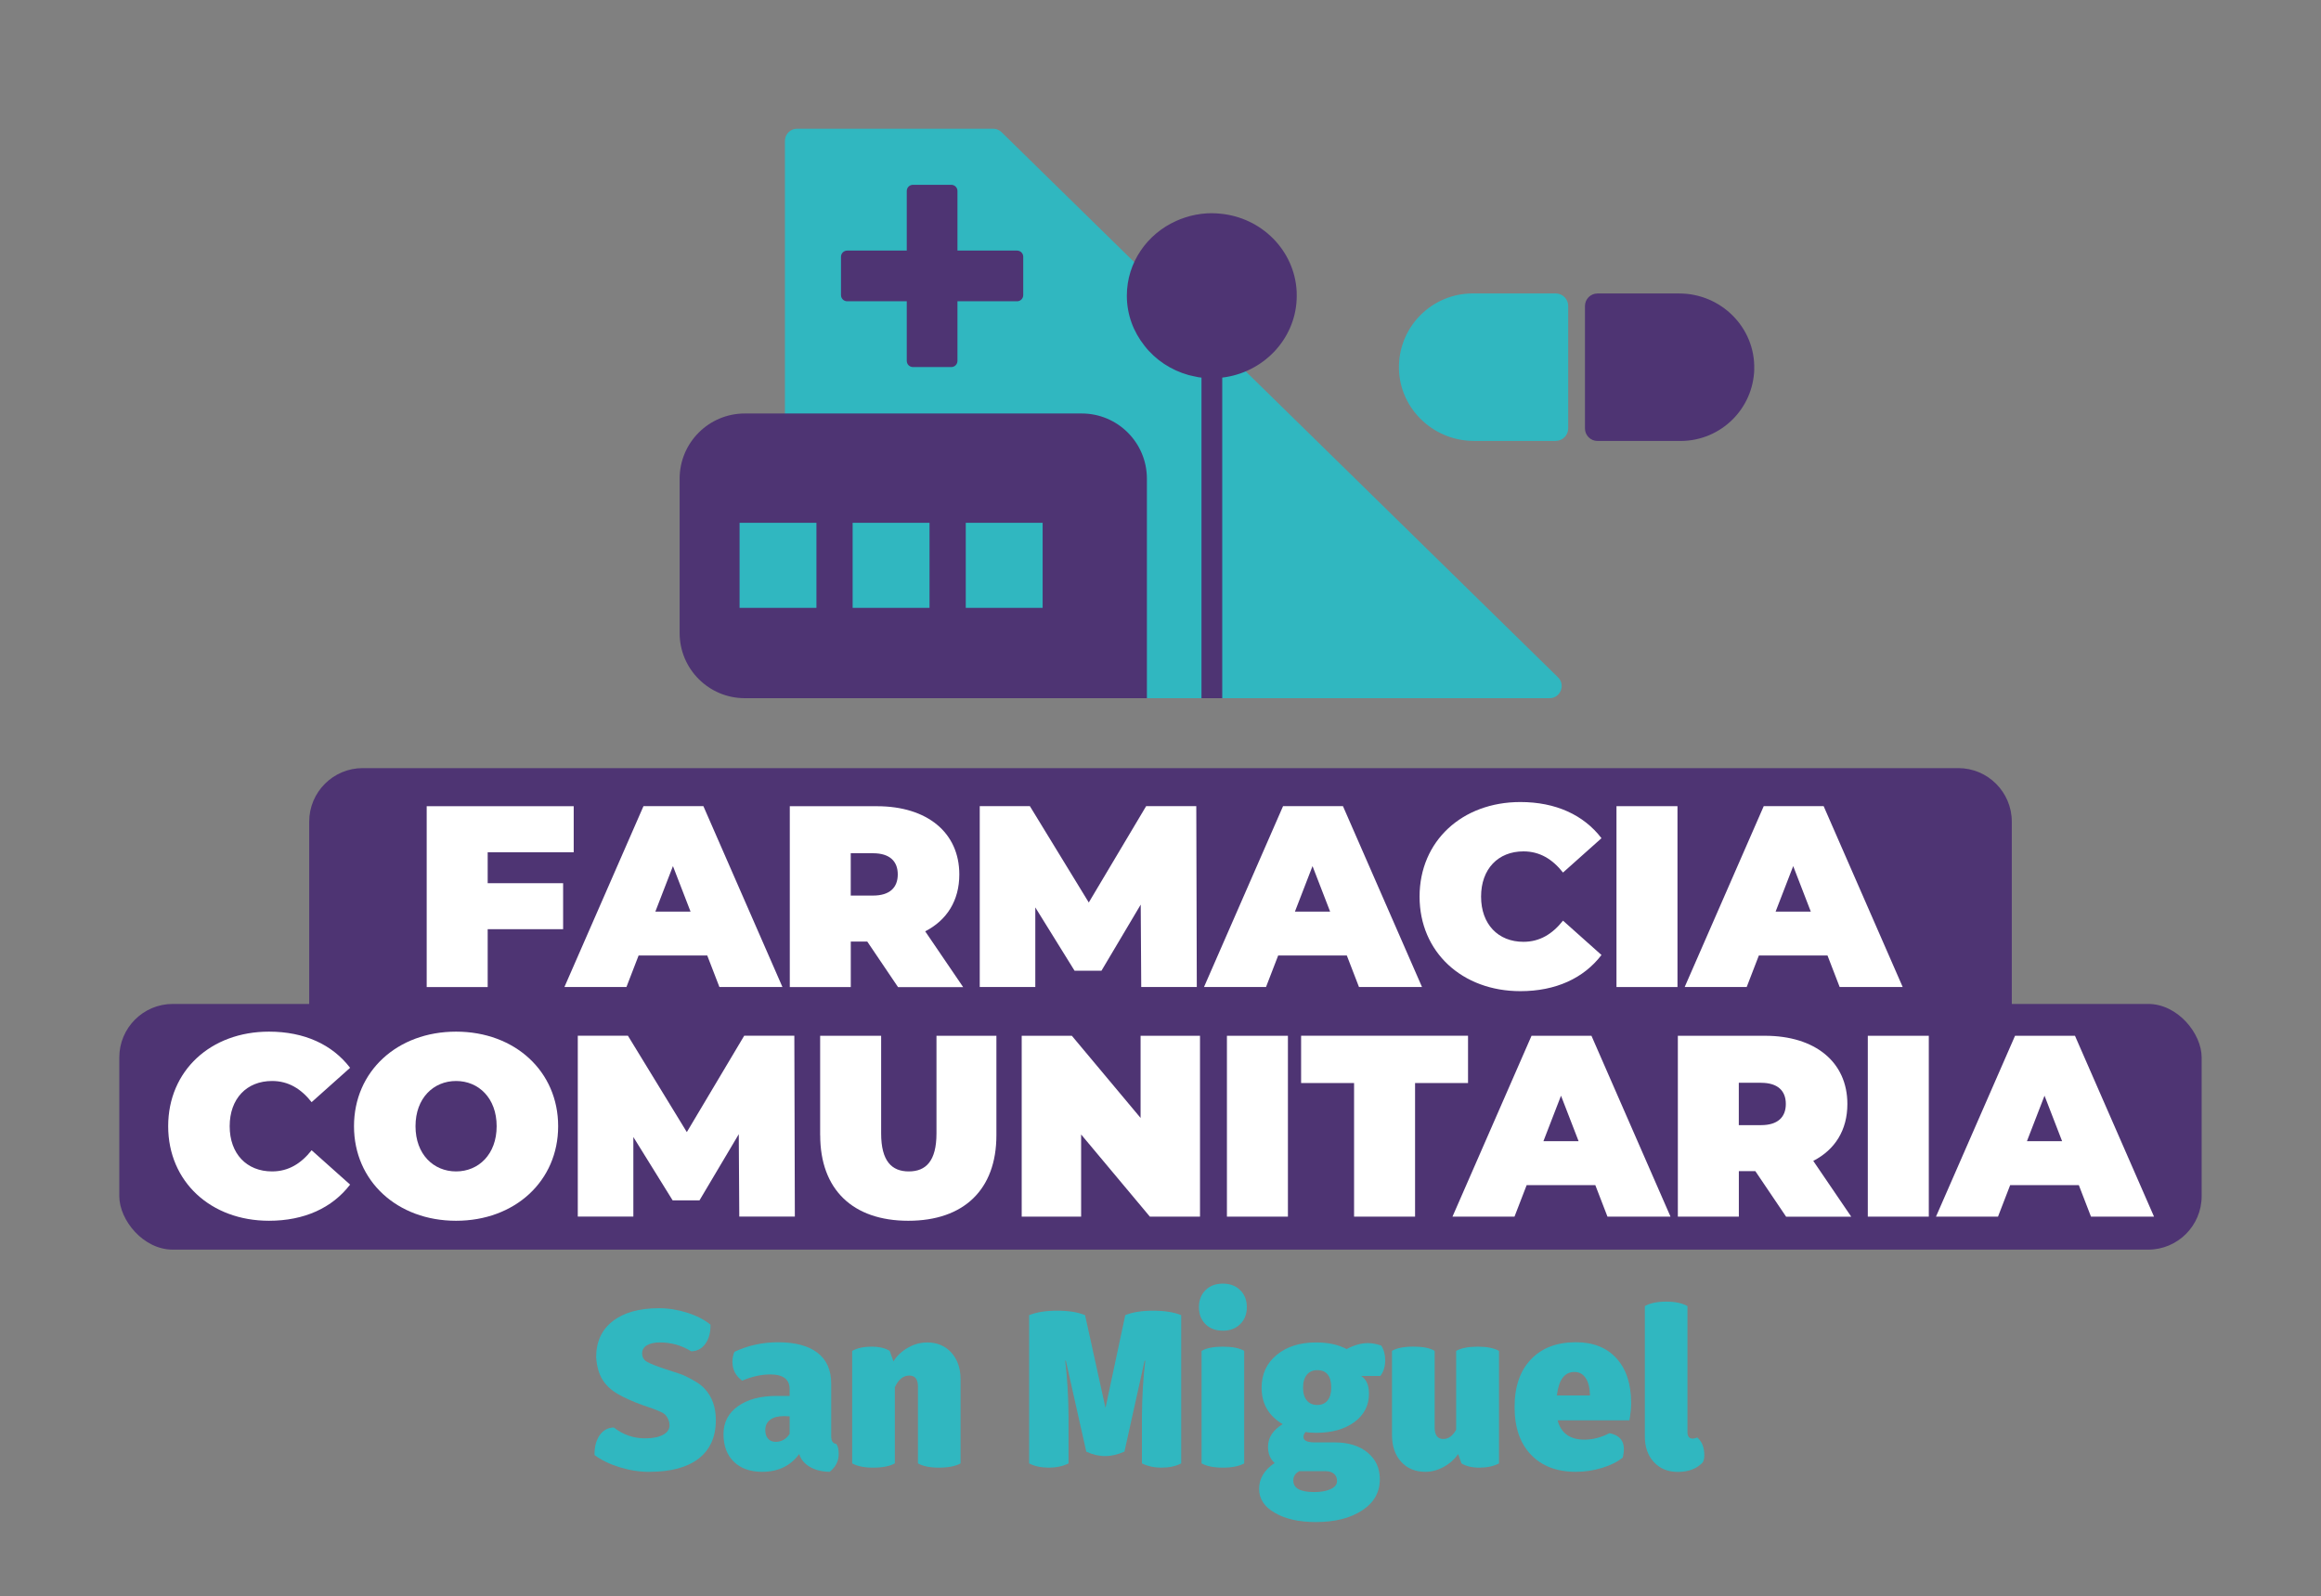 <svg xmlns="http://www.w3.org/2000/svg" id="iconos" viewBox="0 0 500 343.88"><rect x="0" y="0" width="500" height="343.88" fill="#808080" stroke="none"/><defs><style>.cls-1{fill:#fff;}.cls-2{fill:#4e3473;}.cls-3{fill:#30b7c0;}</style></defs><path class="cls-3" d="m333.81,150.4h-162.1c-1.45,0-2.62-1.17-2.62-2.62V30.35c0-1.45,1.17-2.62,2.62-2.62h42.23c.68,0,1.34.27,1.83.75,17.53,17.17,51.12,50.08,51.12,50.08l9.31,9.12s41.17,40.33,44.41,43.51c.1.1,5.09,4.98,5.19,5.08l9.84,9.64c1.67,1.64.51,4.49-1.83,4.49Z"></path><path class="cls-2" d="m160.45,89.07h72.58c7.75,0,14.04,6.29,14.04,14.04v47.29h-86.62c-7.75,0-14.04-6.29-14.04-14.04v-33.25c0-7.75,6.29-14.04,14.04-14.04Z"></path><path class="cls-2" d="m279.35,63.71c0,.29,0,.56-.02.84-.41,8.67-7.28,15.75-16.03,16.79v69.06h-4.47v-69.06c-.21-.02-.45-.06-.65-.08-.37-.08-.72-.15-1.09-.23-.35-.06-.66-.15-1.01-.23-3.84-1.07-7.18-3.3-9.51-6.3-2.4-3.01-3.82-6.73-3.82-10.81,0-7.13,4.37-13.31,10.64-16.1.6-.27,1.21-.51,1.85-.72,1.53-.51,3.16-.82,4.86-.92.33-.02.64-.02.96-.02.62,0,1.21.04,1.83.1,8.92.84,15.95,7.91,16.44,16.67.02.33.02.65.02.98Z"></path><rect class="cls-3" x="159.32" y="112.62" width="16.56" height="18.32"></rect><rect class="cls-3" x="183.68" y="112.62" width="16.56" height="18.32"></rect><rect class="cls-3" x="208.05" y="112.62" width="16.56" height="18.32"></rect><path class="cls-2" d="m219.1,53.98h-12.84v-12.84c0-.74-.6-1.33-1.33-1.33h-8.26c-.74,0-1.33.6-1.33,1.33v12.84h-12.84c-.74,0-1.33.6-1.33,1.33v8.26c0,.74.6,1.33,1.33,1.33h12.84v12.84c0,.74.6,1.33,1.33,1.33h8.26c.74,0,1.33-.6,1.33-1.33v-12.84h12.84c.74,0,1.33-.6,1.33-1.33v-8.26c0-.74-.6-1.33-1.33-1.33Z"></path><path class="cls-3" d="m317.25,63.21h17.88c1.49,0,2.7,1.21,2.7,2.7v26.37c0,1.49-1.21,2.7-2.7,2.7h-17.62c-8.99,0-16.4-7.35-16.14-16.34.12-4.2,1.87-8,4.65-10.78,2.88-2.87,6.85-4.65,11.24-4.65Z"></path><path class="cls-2" d="m377.91,79.56c-.12,4.2-1.87,8-4.65,10.78-2.88,2.87-6.85,4.65-11.24,4.65h-17.88c-1.49,0-2.7-1.21-2.7-2.7v-26.37c0-1.49,1.21-2.7,2.7-2.7h17.62c8.99,0,16.4,7.35,16.14,16.34Z"></path><path class="cls-2" d="m78.13,165.46h343.73c6.36,0,11.53,5.17,11.53,11.53v41.41H66.61v-41.41c0-6.36,5.17-11.53,11.53-11.53Z"></path><rect class="cls-2" x="25.7" y="216.26" width="448.59" height="52.93" rx="11.53" ry="11.53"></rect><path class="cls-1" d="m105.06,183.57v6.68h16.25v9.91h-16.25v12.47h-13.14v-38.96h31.67v9.91h-18.54Z"></path><path class="cls-1" d="m152.38,205.83h-14.81l-2.62,6.79h-13.36l17.03-38.96h12.91l17.03,38.96h-13.58l-2.62-6.79Zm-3.62-9.46l-3.79-9.8-3.79,9.8h7.57Z"></path><path class="cls-1" d="m186.84,202.83h-3.56v9.8h-13.14v-38.96h18.76c10.85,0,17.76,5.68,17.76,14.7,0,5.62-2.67,9.85-7.35,12.25l8.18,12.02h-14.03l-6.62-9.8Zm1.22-19.04h-4.79v9.13h4.79c3.62,0,5.34-1.73,5.34-4.56s-1.73-4.56-5.34-4.56Z"></path><path class="cls-1" d="m245.85,212.62l-.11-17.76-8.46,14.25h-5.79l-8.46-13.64v17.14h-11.97v-38.96h10.8l12.69,20.76,12.36-20.76h10.8l.11,38.96h-11.97Z"></path><path class="cls-1" d="m290.16,205.83h-14.81l-2.62,6.79h-13.36l17.03-38.96h12.91l17.03,38.96h-13.58l-2.62-6.79Zm-3.62-9.46l-3.79-9.8-3.79,9.8h7.57Z"></path><path class="cls-1" d="m305.81,193.14c0-11.97,9.18-20.37,21.71-20.37,7.63,0,13.64,2.78,17.48,7.79l-8.29,7.4c-2.28-2.89-5.01-4.56-8.52-4.56-5.46,0-9.13,3.79-9.13,9.74s3.67,9.74,9.13,9.74c3.51,0,6.23-1.67,8.52-4.56l8.29,7.4c-3.84,5.01-9.85,7.79-17.48,7.79-12.52,0-21.71-8.41-21.71-20.37Z"></path><path class="cls-1" d="m348.23,173.66h13.14v38.96h-13.14v-38.96Z"></path><path class="cls-1" d="m393.71,205.83h-14.81l-2.62,6.79h-13.36l17.03-38.96h12.91l17.03,38.96h-13.58l-2.62-6.79Zm-3.62-9.46l-3.79-9.8-3.79,9.8h7.57Z"></path><path class="cls-1" d="m36.23,242.6c0-11.97,9.18-20.37,21.71-20.37,7.63,0,13.64,2.78,17.48,7.79l-8.29,7.4c-2.28-2.89-5.01-4.56-8.52-4.56-5.46,0-9.13,3.79-9.13,9.74s3.67,9.74,9.13,9.74c3.51,0,6.23-1.67,8.52-4.56l8.29,7.4c-3.84,5.01-9.85,7.79-17.48,7.79-12.52,0-21.71-8.41-21.71-20.37Z"></path><path class="cls-1" d="m76.26,242.6c0-11.8,9.3-20.37,21.99-20.37s21.99,8.57,21.99,20.37-9.3,20.37-21.99,20.37-21.99-8.57-21.99-20.37Zm30.73,0c0-6.07-3.9-9.74-8.74-9.74s-8.74,3.67-8.74,9.74,3.9,9.74,8.74,9.74,8.74-3.67,8.74-9.74Z"></path><path class="cls-1" d="m159.26,262.08l-.11-17.76-8.46,14.25h-5.79l-8.46-13.64v17.14h-11.97v-38.96h10.8l12.69,20.76,12.36-20.76h10.8l.11,38.96h-11.97Z"></path><path class="cls-1" d="m176.68,244.55v-21.43h13.14v21.04c0,5.96,2.28,8.18,5.96,8.18s5.96-2.23,5.96-8.18v-21.04h12.91v21.43c0,11.69-7.01,18.42-18.98,18.42s-18.98-6.74-18.98-18.42Z"></path><path class="cls-1" d="m258.51,223.12v38.96h-10.8l-14.81-17.7v17.7h-12.8v-38.96h10.8l14.81,17.7v-17.7h12.8Z"></path><path class="cls-1" d="m264.31,223.12h13.14v38.96h-13.14v-38.96Z"></path><path class="cls-1" d="m291.7,233.3h-11.41v-10.19h35.96v10.19h-11.41v28.78h-13.14v-28.78Z"></path><path class="cls-1" d="m343.69,255.29h-14.81l-2.62,6.79h-13.36l17.03-38.96h12.91l17.03,38.96h-13.58l-2.62-6.79Zm-3.62-9.46l-3.79-9.8-3.79,9.8h7.57Z"></path><path class="cls-1" d="m378.15,252.28h-3.56v9.8h-13.14v-38.96h18.76c10.85,0,17.76,5.68,17.76,14.7,0,5.62-2.67,9.85-7.35,12.25l8.18,12.02h-14.03l-6.62-9.8Zm1.22-19.04h-4.79v9.13h4.79c3.62,0,5.34-1.73,5.34-4.56s-1.73-4.56-5.34-4.56Z"></path><path class="cls-1" d="m402.37,223.12h13.14v38.96h-13.14v-38.96Z"></path><path class="cls-1" d="m447.85,255.29h-14.81l-2.62,6.79h-13.36l17.03-38.96h12.91l17.03,38.96h-13.58l-2.62-6.79Zm-3.62-9.46l-3.79-9.8-3.79,9.8h7.57Z"></path><path class="cls-3" d="m139.89,317.06c-2.1,0-4.24-.33-6.41-1-2.17-.67-3.97-1.55-5.4-2.63-.03-1.72.33-3.13,1.08-4.23.75-1.1,1.78-1.67,3.08-1.7,1.98,1.56,4.22,2.34,6.74,2.34,1.63,0,2.91-.25,3.85-.76.94-.51,1.41-1.2,1.41-2.06,0-.77-.29-1.5-.86-2.2-.32-.32-.73-.57-1.24-.77-.57-.25-1.08-.46-1.53-.62l-2.1-.72c-2.14-.77-3.95-1.58-5.45-2.44-1.47-.86-2.57-1.91-3.32-3.16s-1.19-2.84-1.31-4.78c0-3.32,1.2-5.9,3.59-7.75,2.39-1.85,5.71-2.77,9.95-2.77,2.01,0,4.02.32,6.05.96,2.02.64,3.71,1.5,5.04,2.58.03,1.66-.33,3.02-1.08,4.09-.75,1.07-1.78,1.62-3.08,1.65-2.04-1.27-4.29-1.91-6.74-1.91-1.18,0-2.11.21-2.8.62-.69.41-1.03.99-1.03,1.72,0,.8.33,1.39.98,1.79.65.4,2.03.95,4.14,1.65l2.92.96c.8.26,1.72.69,2.77,1.29,1.24.67,2.13,1.32,2.68,1.96,1.59,1.72,2.39,3.97,2.39,6.74,0,3.6-1.23,6.36-3.68,8.27-2.46,1.91-5.99,2.87-10.62,2.87Z"></path><path class="cls-3" d="m180.15,311.03c.35.45.53,1.16.53,2.15,0,1.56-.65,2.85-1.96,3.87-1.69-.03-3.12-.39-4.28-1.08-1.16-.69-1.92-1.6-2.27-2.75-1.88,2.55-4.54,3.83-7.99,3.83-2.58,0-4.61-.73-6.1-2.18s-2.22-3.43-2.22-5.95,1.04-4.52,3.11-6c2.07-1.48,4.86-2.22,8.37-2.22h2.77v-1.43c0-2.14-1.39-3.2-4.16-3.2-1.95,0-3.97.45-6.07,1.34-1.4-1.02-2.1-2.37-2.1-4.06,0-.73.14-1.45.43-2.15,2.93-1.37,6.06-2.06,9.37-2.06,3.73,0,6.58.76,8.54,2.27,1.96,1.51,2.94,3.72,2.94,6.62v11.33c0,1.05.37,1.61,1.1,1.67Zm-10.04-2.15v-3.78l-1.24-.05c-1.28,0-2.26.26-2.96.79-.7.53-1.05,1.27-1.05,2.22,0,.8.2,1.42.6,1.86.4.45.95.67,1.65.67,1.24,0,2.25-.57,3.01-1.72Z"></path><path class="cls-3" d="m199.71,289.18c2.17,0,3.91.73,5.24,2.2,1.32,1.47,1.98,3.38,1.98,5.74v18.12c-1.12.61-2.68.91-4.69.91-1.88,0-3.38-.3-4.49-.91v-16.54c0-1.59-.62-2.39-1.87-2.39-1.31,0-2.34.85-3.11,2.53v16.4c-1.12.61-2.68.91-4.69.91-1.88,0-3.38-.3-4.5-.91v-24.24c1.08-.61,2.47-.91,4.16-.91s2.93.3,3.92.91l.81,2.25c.76-1.21,1.81-2.19,3.13-2.94,1.32-.75,2.68-1.12,4.09-1.12Z"></path><path class="cls-3" d="m225.96,316.15c-1.66,0-3.08-.3-4.26-.91v-31.94c1.56-.64,3.59-.96,6.07-.96s4.41.32,5.98.96l4.4,19.99,4.26-19.99c1.56-.64,3.55-.96,5.98-.96s4.51.32,6.07.96v31.94c-1.18.61-2.6.91-4.25.91-1.56,0-2.96-.3-4.21-.91v-10.04c.03-4.37.27-8.4.72-12.1h-.14l-4.35,19.6c-1.47.64-2.85.96-4.16.96-1.37,0-2.73-.32-4.06-.96l-4.4-19.6h-.14c.45,3.7.69,7.73.72,12.1v10.04c-1.24.61-2.65.91-4.21.91Z"></path><path class="cls-3" d="m263.44,286.65c-1.56,0-2.81-.47-3.75-1.41-.94-.94-1.41-2.16-1.41-3.66s.47-2.72,1.41-3.66c.94-.94,2.19-1.41,3.75-1.41s2.77.47,3.73,1.41c.96.94,1.43,2.16,1.43,3.66s-.48,2.72-1.43,3.66c-.96.94-2.2,1.41-3.73,1.41Zm-4.59,28.59v-24.24c1.02-.61,2.55-.91,4.59-.91s3.57.3,4.59.91v24.24c-1.12.61-2.65.91-4.59.91s-3.47-.3-4.59-.91Z"></path><path class="cls-3" d="m298.4,293.05c0,1.34-.35,2.46-1.05,3.35h-4.11c1.12.73,1.67,2.01,1.67,3.83,0,2.52-1.05,4.56-3.16,6.12-2.1,1.53-4.86,2.3-8.27,2.3-.92,0-1.66-.06-2.2-.19-.32.32-.48.69-.48,1.1,0,.77.81,1.15,2.44,1.15h4.26c2.96,0,5.33.73,7.1,2.18,1.77,1.45,2.65,3.37,2.65,5.76,0,2.8-1.26,5.04-3.78,6.69-2.55,1.69-5.88,2.53-9.99,2.53-3.67,0-6.63-.67-8.89-2.01-2.23-1.28-3.35-3-3.35-5.16s1.12-4.08,3.35-5.55c-.96-.86-1.43-2.02-1.43-3.49,0-1.98,1.05-3.6,3.16-4.88-3.03-1.78-4.54-4.4-4.54-7.84,0-2.93,1.08-5.29,3.25-7.08,2.17-1.78,4.99-2.68,8.46-2.68,2.65,0,4.84.48,6.6,1.43,1.63-.86,3.16-1.29,4.59-1.29.86,0,1.82.18,2.87.53.57.89.86,1.96.86,3.2Zm-12.86,23.86h-5.64c-.86.45-1.29,1.12-1.29,2.01,0,1.66,1.5,2.49,4.49,2.49,1.5,0,2.69-.22,3.59-.65s1.34-1,1.34-1.7-.21-1.2-.65-1.58c-.43-.38-1.04-.57-1.84-.57Zm1.24-17.98c0-2.52-1-3.78-3.01-3.78-.96,0-1.71.33-2.25,1s-.81,1.59-.81,2.77.27,2.1.81,2.75c.54.65,1.29.98,2.25.98s1.7-.33,2.22-.98c.53-.65.79-1.57.79-2.75Z"></path><path class="cls-3" d="m318.38,290.09c1.94,0,3.46.3,4.54.91v24.24c-1.18.61-2.58.91-4.21.91s-2.85-.3-3.87-.91l-.72-2.01c-.8,1.15-1.84,2.07-3.13,2.77-1.29.7-2.59,1.05-3.9,1.05-2.2,0-3.95-.73-5.26-2.18-1.31-1.45-1.96-3.37-1.96-5.76v-18.12c1.02-.61,2.58-.91,4.69-.91,1.98,0,3.47.3,4.5.91v16.5c0,1.66.62,2.49,1.86,2.49,1.12,0,2.04-.67,2.77-2.01v-16.97c1.08-.61,2.65-.91,4.69-.91Z"></path><path class="cls-3" d="m350.99,305.96h-15.44c.73,2.77,2.66,4.16,5.79,4.16,1.78,0,3.57-.46,5.36-1.39,2.68.51,3.63,2.26,2.87,5.26-1.15.92-2.64,1.67-4.47,2.22s-3.71.84-5.62.84c-4.11,0-7.35-1.24-9.71-3.73-2.33-2.45-3.49-5.86-3.49-10.23s1.16-7.78,3.49-10.23c2.36-2.49,5.59-3.73,9.71-3.73,3.73,0,6.65,1.16,8.75,3.47,2.1,2.31,3.16,5.52,3.16,9.63,0,1.12-.13,2.36-.38,3.73Zm-15.59-5.36h7.12c-.03-1.63-.34-2.88-.93-3.75-.59-.88-1.39-1.31-2.42-1.31-2.14,0-3.39,1.69-3.78,5.07Z"></path><path class="cls-3" d="m365.62,309.65c1.02.86,1.53,2.14,1.53,3.83,0,.61-.11,1.12-.33,1.53-1.28,1.37-3.06,2.06-5.36,2.06-2.14,0-3.86-.7-5.16-2.1-1.31-1.4-1.96-3.25-1.96-5.55v-28.07c1.12-.64,2.65-.96,4.59-.96s3.47.32,4.59.96v27.16c0,.93.38,1.39,1.15,1.39.25,0,.57-.08.96-.24Z"></path></svg>
